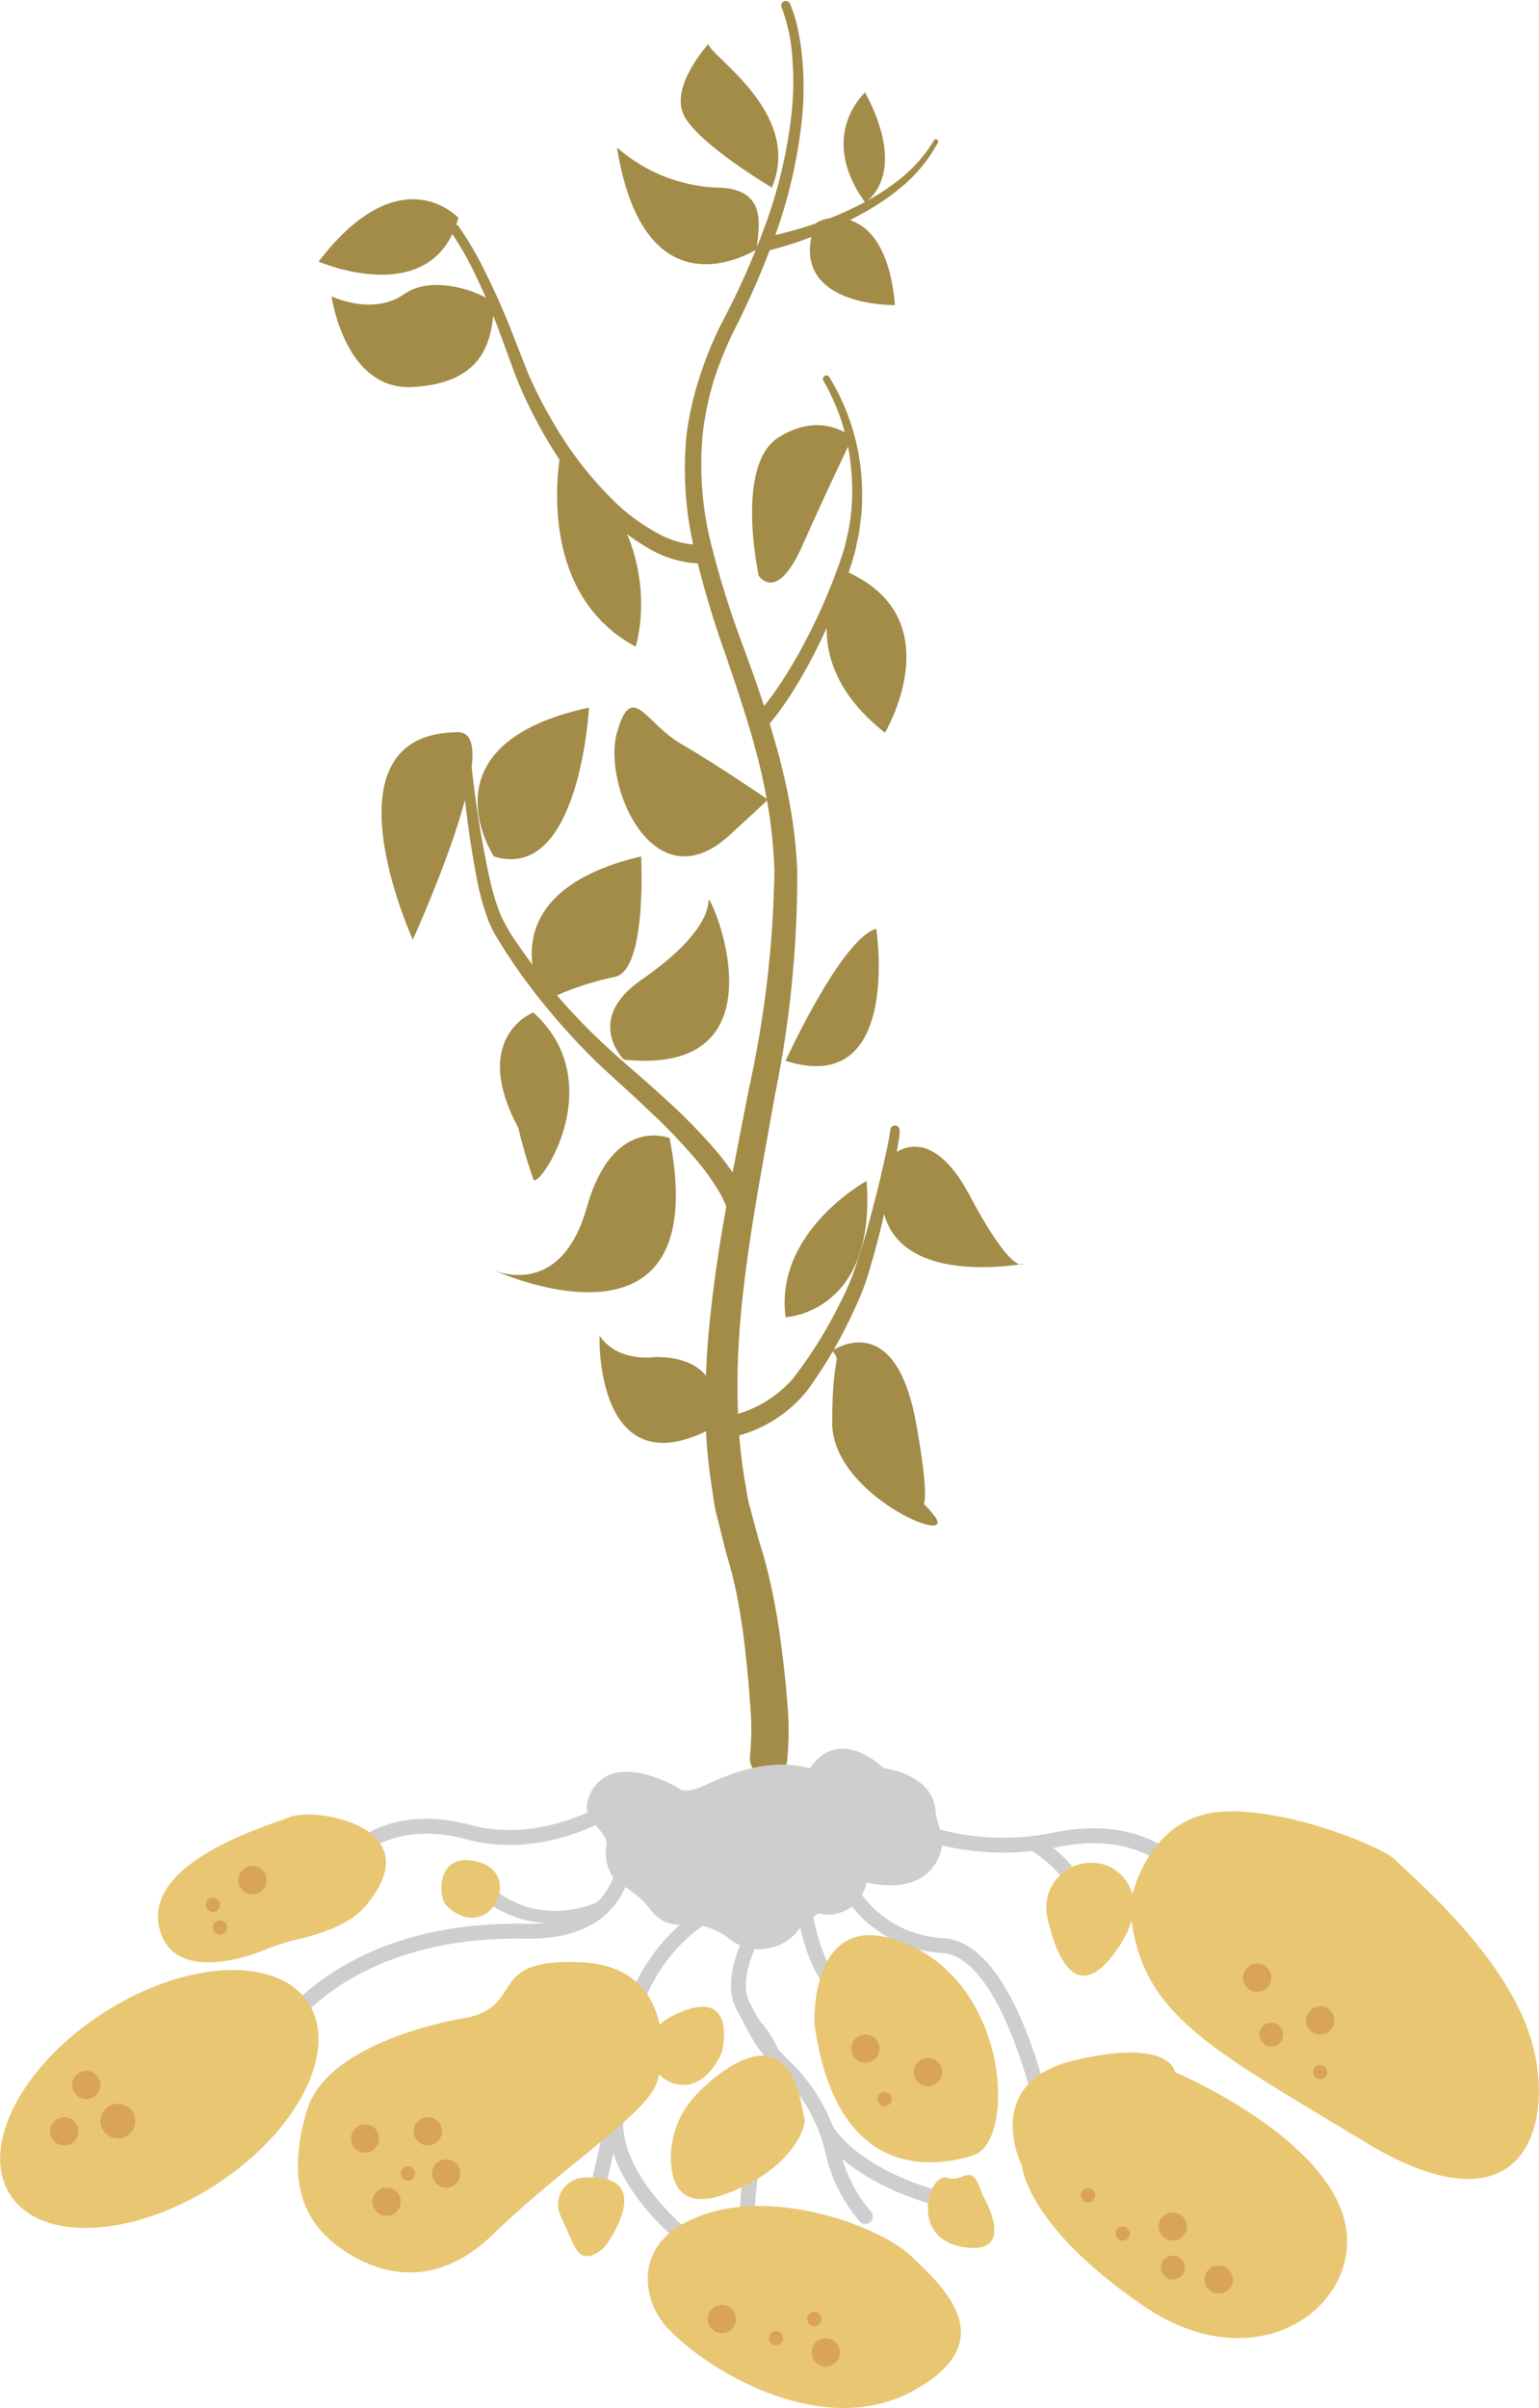 <?xml version="1.0" encoding="UTF-8"?>
<svg xmlns="http://www.w3.org/2000/svg" viewBox="0 0 118.78 185.76">
  <defs>
    <style>.cls-1{fill:#a38c48;}.cls-2{fill:#cfcecf;}.cls-3,.cls-4{fill:none;stroke:#cfcecf;stroke-width:1.15px;}.cls-3{stroke-miterlimit:10;}.cls-4{stroke-linecap:round;stroke-linejoin:round;}.cls-5{fill:#e9c671;}.cls-6{fill:#d9a458;}</style>
  </defs>
  <g id="Слой_2" data-name="Слой 2">
    <g id="Слой_1-2" data-name="Слой 1">
      <path class="cls-1" d="M60.94.21a10.84,10.84,0,0,1,.66,2.15,17.9,17.9,0,0,1,.32,2.18,24,24,0,0,1,0,4.4,38.4,38.4,0,0,1-1.85,8.54,63.09,63.09,0,0,1-3.41,8,28.35,28.35,0,0,0-1.59,3.93,24.28,24.28,0,0,0-.84,4.12,25.27,25.27,0,0,0,.64,8.39,72.12,72.12,0,0,0,2.57,8.17c1,2.72,1.94,5.46,2.7,8.3.37,1.41.69,2.85.93,4.31a37.92,37.92,0,0,1,.46,4.4A84.82,84.82,0,0,1,59.8,84.53c-1,5.7-2.12,11.34-2.63,17A58.61,58.61,0,0,0,57,110a40.9,40.9,0,0,0,.47,4.17c.13.68.2,1.38.38,2l.54,2c.16.65.41,1.38.61,2.1s.37,1.45.53,2.18c.32,1.45.56,2.92.75,4.37s.36,2.91.47,4.38a23.92,23.92,0,0,1,0,4.64,1.44,1.44,0,0,1-2.86-.35v-.08a21.29,21.29,0,0,0,0-4c-.09-1.4-.23-2.82-.39-4.24s-.37-2.79-.64-4.16c-.14-.69-.3-1.37-.47-2s-.39-1.31-.56-2.07l-.55-2.18c-.18-.73-.25-1.47-.37-2.21a39,39,0,0,1-.43-4.44,60.25,60.25,0,0,1,.37-8.82c.61-5.82,1.84-11.5,2.92-17.15a83.92,83.92,0,0,0,2-17,39.71,39.71,0,0,0-.38-4.2c-.21-1.4-.49-2.79-.83-4.16-.69-2.76-1.61-5.48-2.54-8.21a77.15,77.15,0,0,1-2.48-8.38A26.86,26.86,0,0,1,53,33.42a24.53,24.53,0,0,1,1-4.34A28,28,0,0,1,55.66,25a60.16,60.16,0,0,0,3.48-7.84,36.64,36.64,0,0,0,1.94-8.31,22.36,22.36,0,0,0,.08-4.25A13.79,13.79,0,0,0,60.31.52v0a.35.35,0,0,1,.64-.27Z"></path>
      <path class="cls-1" d="M59.17,18.28a32,32,0,0,0,3.68-1,28.25,28.25,0,0,0,3.54-1.5,18.37,18.37,0,0,0,3.21-2.08,11.16,11.16,0,0,0,2.48-2.87h0a.17.17,0,0,1,.24-.06.18.18,0,0,1,.07.23A11.74,11.74,0,0,1,70,14.06a18.18,18.18,0,0,1-3.23,2.29,26.38,26.38,0,0,1-3.56,1.7,29.73,29.73,0,0,1-3.77,1.25.52.52,0,0,1-.63-.38.51.51,0,0,1,.37-.63h0Z"></path>
      <path class="cls-1" d="M35.38,17.44a25.42,25.42,0,0,1,2.12,3.65c.62,1.24,1.19,2.52,1.72,3.8l1.51,3.85a33.55,33.55,0,0,0,1.84,3.64,28.64,28.64,0,0,0,4.94,6.4,15.15,15.15,0,0,0,3.19,2.33,6.84,6.84,0,0,0,3.6.92.73.73,0,0,1,.09,1.45h0a8.28,8.28,0,0,1-4.32-1.17,16.6,16.6,0,0,1-3.42-2.62,29.77,29.77,0,0,1-5-6.77,35.71,35.71,0,0,1-1.81-3.8l-1.43-3.89c-.5-1.28-1-2.55-1.61-3.79a24.81,24.81,0,0,0-2-3.55l0,0a.36.36,0,0,1,.09-.5A.37.37,0,0,1,35.38,17.44Z"></path>
      <path class="cls-1" d="M64,29.08A17.19,17.19,0,0,1,66.41,36a18.28,18.28,0,0,1,.07,3.7c-.09.61-.12,1.23-.27,1.83l-.19.91c-.07.3-.17.59-.25.89A45.87,45.87,0,0,1,63,50.12c-.55,1.09-1.14,2.16-1.8,3.2a22.1,22.1,0,0,1-2.22,3,.61.61,0,0,1-.86,0,.6.6,0,0,1,0-.86h0l0,0a22.22,22.22,0,0,0,2.14-2.76c.65-1,1.26-2,1.81-3.07a43.91,43.91,0,0,0,2.85-6.57c.09-.28.19-.55.27-.84l.2-.86a14.69,14.69,0,0,0,.29-1.74,16.76,16.76,0,0,0,0-3.54,16.32,16.32,0,0,0-2.13-6.71v0a.28.28,0,0,1,.1-.37A.27.27,0,0,1,64,29.08Z"></path>
      <path class="cls-1" d="M36.23,57.28A79.72,79.72,0,0,0,37.84,68a17.42,17.42,0,0,0,.78,2.54,13.07,13.07,0,0,0,1.31,2.26,46.49,46.49,0,0,0,3.29,4.26A47.16,47.16,0,0,0,47,80.92c1.31,1.2,2.74,2.38,4.08,3.62A45.34,45.34,0,0,1,55,88.47a19.36,19.36,0,0,1,1.72,2.25,9.24,9.24,0,0,1,1.26,2.73.86.86,0,0,1-1.67.41v0h0a7.64,7.64,0,0,0-1-2.23,16.94,16.94,0,0,0-1.54-2.11A44.91,44.91,0,0,0,50,85.6c-1.3-1.26-2.65-2.42-4-3.71a52.91,52.91,0,0,1-3.73-4.06A45.92,45.92,0,0,1,39,73.38c-.25-.39-.49-.78-.73-1.18a5.33,5.33,0,0,1-.33-.63,5.43,5.43,0,0,1-.29-.67,20.45,20.45,0,0,1-.77-2.69,81.91,81.91,0,0,1-1.37-10.88.35.35,0,0,1,.69-.06Z"></path>
      <path class="cls-1" d="M69.41,87.06a2,2,0,0,1,0,.61l-.07.44-.15.88-.33,1.75c-.23,1.16-.48,2.31-.75,3.47s-.57,2.3-.91,3.44a19.93,19.93,0,0,1-1.28,3.41,35.5,35.5,0,0,1-3.62,6.22A10.26,10.26,0,0,1,55.83,111a.84.84,0,0,1-.95-.68.83.83,0,0,1,.67-.95h.05a9,9,0,0,0,3.07-1,9.13,9.13,0,0,0,2.52-2,34.29,34.29,0,0,0,3.66-5.87,19.4,19.4,0,0,0,1.31-3.16c.37-1.1.7-2.22,1-3.36s.6-2.27.86-3.41l.39-1.72.17-.85.08-.43c0-.13,0-.34.07-.27a.35.35,0,0,1,.23-.45A.35.35,0,0,1,69.41,87.06Z"></path>
      <path class="cls-2" d="M45.34,139s.76-4.32,6.88-1.15c0,0,.43.64,1.9,0s4.9-2.4,8.39-1.43c0,0,1.87-3.39,5.72,0,0,0,4,.43,4,3.6l.54,1.87s0,4.57-5.9,3.35a3,3,0,0,1-3.71,2.37l-1.29.94a3.82,3.82,0,0,1-5.83.83,5.18,5.18,0,0,0-3.24-.9c-1.95.11-2.41-1-3.13-1.8a13.22,13.22,0,0,0-2.16-1.58,3.48,3.48,0,0,1-.72-2.7C47.07,141.36,44.91,140.46,45.34,139Z"></path>
      <path class="cls-3" d="M27.63,142.68s2.78-2.9,8.59-1.32,11.28-2,11.28-2"></path>
      <path class="cls-3" d="M20.57,158.21s4.62-9.51,20-9.22c8.67.16,7.68-7.05,7.68-7.05"></path>
      <path class="cls-2" d="M47.22,147.07a9.62,9.62,0,0,1-2.47,1,8.89,8.89,0,0,1-2.67.27,7.6,7.6,0,0,1-2.66-.58,9.7,9.7,0,0,1-2.35-1.37.58.58,0,1,1,.69-.93l0,0,0,0a8.54,8.54,0,0,0,2,1.3,6.6,6.6,0,0,0,2.31.62,8,8,0,0,0,2.43-.13,8.76,8.76,0,0,0,2.3-.82h0a.33.33,0,0,1,.32.58Z"></path>
      <path class="cls-3" d="M55.71,147a13.51,13.51,0,0,0-7.41,11.26"></path>
      <path class="cls-3" d="M47.5,162.81c-1.3,5.76-1.58,6.91-1.58,6.91"></path>
      <path class="cls-3" d="M53.74,173.32S45,167,48.25,160.94"></path>
      <path class="cls-4" d="M58.44,148.7s-2.32,3.75-1.09,6.05,1.44,3,3.42,4.9a13.28,13.28,0,0,1,3.57,6.62A11.5,11.5,0,0,0,66.79,171"></path>
      <path class="cls-3" d="M63.73,164.23s1.69,3.48,9.07,5.49"></path>
      <path class="cls-3" d="M58.09,156.16s2.46,2.48,1.62,4.78-2.83,9.36-1.62,11.38"></path>
      <path class="cls-3" d="M61.89,146s.68,7.34,3.8,7.77"></path>
      <path class="cls-3" d="M65.69,146a8.93,8.93,0,0,0,7.11,4.1c5.08.36,7.67,12.74,7.67,12.74"></path>
      <path class="cls-3" d="M70.21,141a20.05,20.05,0,0,0,11.31.93c6.44-1.3,9.17,2,9.17,2"></path>
      <path class="cls-3" d="M79.82,142.21s4,2.42,3.18,4.74"></path>
      <ellipse class="cls-5" cx="12.29" cy="161.94" rx="13.68" ry="7.92" transform="translate(-85.51 32.28) rotate(-32.69)"></ellipse>
      <path class="cls-5" d="M23.2,149.56a16.14,16.14,0,0,0-2.64.82c-2.2.91-7.34,2.34-8.27-1.68-1.21-5.18,8.89-8,10-8.49,2-.86,11,.69,6,6.74C27.15,148.42,24.79,149.18,23.2,149.56Z"></path>
      <path class="cls-5" d="M36.22,155.62s-10.85,1.58-12.53,7.19-.11,8.64,2.42,10.51,7.14,3.75,12-1,11.38-9,12.48-11.38c.72-1.54,1.72-9.17-5.67-9.55S40.53,154.58,36.22,155.62Z"></path>
      <path class="cls-5" d="M51.72,179.81A5.73,5.73,0,0,1,50,176.07c-.07-1.64.58-3.72,3.75-5,5.85-2.45,14.22.72,16.59,3s7.32,6.63-.12,10.51C63.62,188,55.2,183.32,51.72,179.81Z"></path>
      <path class="cls-5" d="M62.86,156.16s-.47-9.61,7.35-6.09,8.1,15.19,4.93,16.2S64.54,168.21,62.86,156.16Z"></path>
      <path class="cls-5" d="M87.2,147s.9-5.74,5.65-7,13.82,2.42,14.83,3.48,8.21,7,10.36,13.44,0,16-12.66,8.35S87.88,155.28,87.2,147Z"></path>
      <path class="cls-5" d="M78.89,167.13s-3.29-6.48,4.11-8.2,7.69.93,7.69.93,11.09,4.68,13,11.16-6.34,13.07-15.41,6.89S78.89,167.13,78.89,167.13Z"></path>
      <path class="cls-5" d="M53.6,161.75a7,7,0,0,0-1.79,5.34c.16,1.66,1,3.25,3.9,2.27,5.32-1.8,6.61-5.3,6.36-6s-.67-7.55-6.36-3.48A12.68,12.68,0,0,0,53.6,161.75Z"></path>
      <path class="cls-5" d="M46.92,173c.77-1.16,3.19-5.32-1.85-5a2.08,2.08,0,0,0-1.78,3l0,.06c1,1.78,1.14,3.94,3.07,2.56A2.36,2.36,0,0,0,46.92,173Z"></path>
      <path class="cls-5" d="M75.84,169.36s2.81,4.68-1.47,4-2.64-5.8-1.29-5.35S74.94,166.56,75.84,169.36Z"></path>
      <path class="cls-5" d="M85.62,144a3.47,3.47,0,0,0-4.77,4c.64,2.81,2.22,6.95,5.38,2.37C88.46,147.19,87.42,144.92,85.62,144Z"></path>
      <path class="cls-5" d="M34.44,147c-.65-.63-.82-4.35,2.59-3.32S37.64,150.1,34.44,147Z"></path>
      <path class="cls-5" d="M55.71,158.34S57.08,153,52,155.47,53,164.38,55.71,158.34Z"></path>
      <circle class="cls-6" cx="6.66" cy="160.85" r="1.09"></circle>
      <circle class="cls-6" cx="28.18" cy="164.98" r="1.09"></circle>
      <circle class="cls-6" cx="33.02" cy="164.43" r="1.09"></circle>
      <circle class="cls-6" cx="63.73" cy="181.48" r="1.09"></circle>
      <circle class="cls-6" cx="90.52" cy="171.77" r="1.09"></circle>
      <circle class="cls-6" cx="97.03" cy="152.58" r="1.09"></circle>
      <circle class="cls-6" cx="94.06" cy="175.86" r="1.09"></circle>
      <circle class="cls-6" cx="101.89" cy="155.87" r="1.09"></circle>
      <circle class="cls-6" cx="71.62" cy="159.86" r="1.09"></circle>
      <circle class="cls-6" cx="66.79" cy="158.05" r="1.09"></circle>
      <circle class="cls-6" cx="19.48" cy="145.05" r="1.09"></circle>
      <circle class="cls-6" cx="34.44" cy="167.68" r="1.09"></circle>
      <circle class="cls-6" cx="4.96" cy="164.43" r="1.09"></circle>
      <circle class="cls-6" cx="31.48" cy="167.68" r="0.55"></circle>
      <circle class="cls-6" cx="62.85" cy="178.91" r="0.55"></circle>
      <circle class="cls-6" cx="59.89" cy="180.38" r="0.55"></circle>
      <circle class="cls-6" cx="90.52" cy="174.94" r="0.92"></circle>
      <circle class="cls-6" cx="98.12" cy="156.96" r="0.92"></circle>
      <circle class="cls-6" cx="68.27" cy="161.94" r="0.55"></circle>
      <circle class="cls-6" cx="86.65" cy="172.32" r="0.55"></circle>
      <circle class="cls-6" cx="101.89" cy="159.86" r="0.55"></circle>
      <circle class="cls-6" cx="83.98" cy="169.36" r="0.55"></circle>
      <circle class="cls-6" cx="16.98" cy="148.7" r="0.55"></circle>
      <circle class="cls-6" cx="16.43" cy="146.95" r="0.55"></circle>
      <circle class="cls-6" cx="29.84" cy="169.86" r="1.09"></circle>
      <circle class="cls-6" cx="55.71" cy="178.91" r="1.09"></circle>
      <circle class="cls-6" cx="9.1" cy="163.64" r="1.34"></circle>
      <path class="cls-1" d="M54.68,3.39c0,.86,7.34,5.32,4.89,11.08,0,0-5.61-3.31-6.77-5.54S54.68,3.39,54.68,3.39Z"></path>
      <path class="cls-1" d="M66.77,7.13s-3.74,3.31,0,8.49C66.77,15.62,70.22,13.61,66.77,7.13Z"></path>
      <path class="cls-1" d="M62.88,17.35c.2-.58,5.47-2.3,6.19,6.19C69.07,23.54,60.66,23.69,62.88,17.35Z"></path>
      <path class="cls-1" d="M58.42,19.22s-8.64,5.62-10.8-7.84a12.47,12.47,0,0,0,7.63,3.09C59.57,14.47,58.42,17.93,58.42,19.22Z"></path>
      <path class="cls-1" d="M65.79,33.76s-2.34-2.16-5.72,0-1.51,10.66-1.51,10.66,1.38,2.16,3.36-2.31S65.79,33.76,65.79,33.76Z"></path>
      <path class="cls-1" d="M35.38,16.81s-4.46-4.89-10.79,3.37C24.59,20.18,33.37,24,35.38,16.81Z"></path>
      <path class="cls-1" d="M38.12,23.54c0-.61-4.46-2.59-6.91-.86s-5.62.18-5.62.18,1,7.3,6.27,7S38,26.57,38.12,23.54Z"></path>
      <path class="cls-1" d="M43.3,34.77S41,45.57,49.06,49.89C49.06,49.89,51.8,41.39,43.3,34.77Z"></path>
      <path class="cls-1" d="M65.1,44s-4.47,6.48,3.2,12.53C68.3,56.51,73.66,47.58,65.1,44Z"></path>
      <path class="cls-1" d="M59.28,61.69s-4-2.73-6.74-4.32-3.77-4.89-4.92-.86,2.82,13.3,8.69,7.92Z"></path>
      <path class="cls-1" d="M38.12,66.07s-5.76-8.66,7.34-11.48C45.46,54.59,44.74,68.14,38.12,66.07Z"></path>
      <path class="cls-1" d="M31.86,72.49s-7.31-16,3.52-16C39.16,56.51,31.86,72.49,31.86,72.49Z"></path>
      <path class="cls-1" d="M42,77.24S37.09,69,49.48,66.07c0,0,.48,8.87-2.06,9.3A23.23,23.23,0,0,0,42,77.24Z"></path>
      <path class="cls-1" d="M41.16,78.11S36.25,80,40,87a40.82,40.82,0,0,0,1.17,4C41.53,91.83,47.22,83.58,41.16,78.11Z"></path>
      <path class="cls-1" d="M48.15,81.75s-3.1-3.07,1.33-6.14,5.2-5.18,5.2-6.14S61.11,83.1,48.15,81.75Z"></path>
      <path class="cls-1" d="M51.68,87.8S47.3,86,45.28,93.17,38.12,98,38.12,98,55.22,105.84,51.68,87.8Z"></path>
      <path class="cls-1" d="M60.63,81.84s4.31-9.44,7-10.19C67.63,71.65,69.65,84.71,60.63,81.84Z"></path>
      <path class="cls-1" d="M68.3,89.72c.07-.3,3.17-3.84,6.53,2.49S79,97.49,79,97.49,66,100,68.3,89.72Z"></path>
      <path class="cls-1" d="M66.88,91.11S59.76,95,60.63,101.62C60.63,101.62,67.65,101.33,66.88,91.11Z"></path>
      <path class="cls-1" d="M55,110.16c.31-.16,1.54-5.47-4.41-5.47,0,0-2.86.48-4.31-1.63C46.24,103.06,45.94,115,55,110.16Z"></path>
      <path class="cls-1" d="M64.23,104.21s4.84-3.45,6.47,5.57-.38,4.8,1.44,7.2-7.91-1.63-7.91-7.2S65,105.17,64.23,104.21Z"></path>
    </g>
  </g>
</svg>
